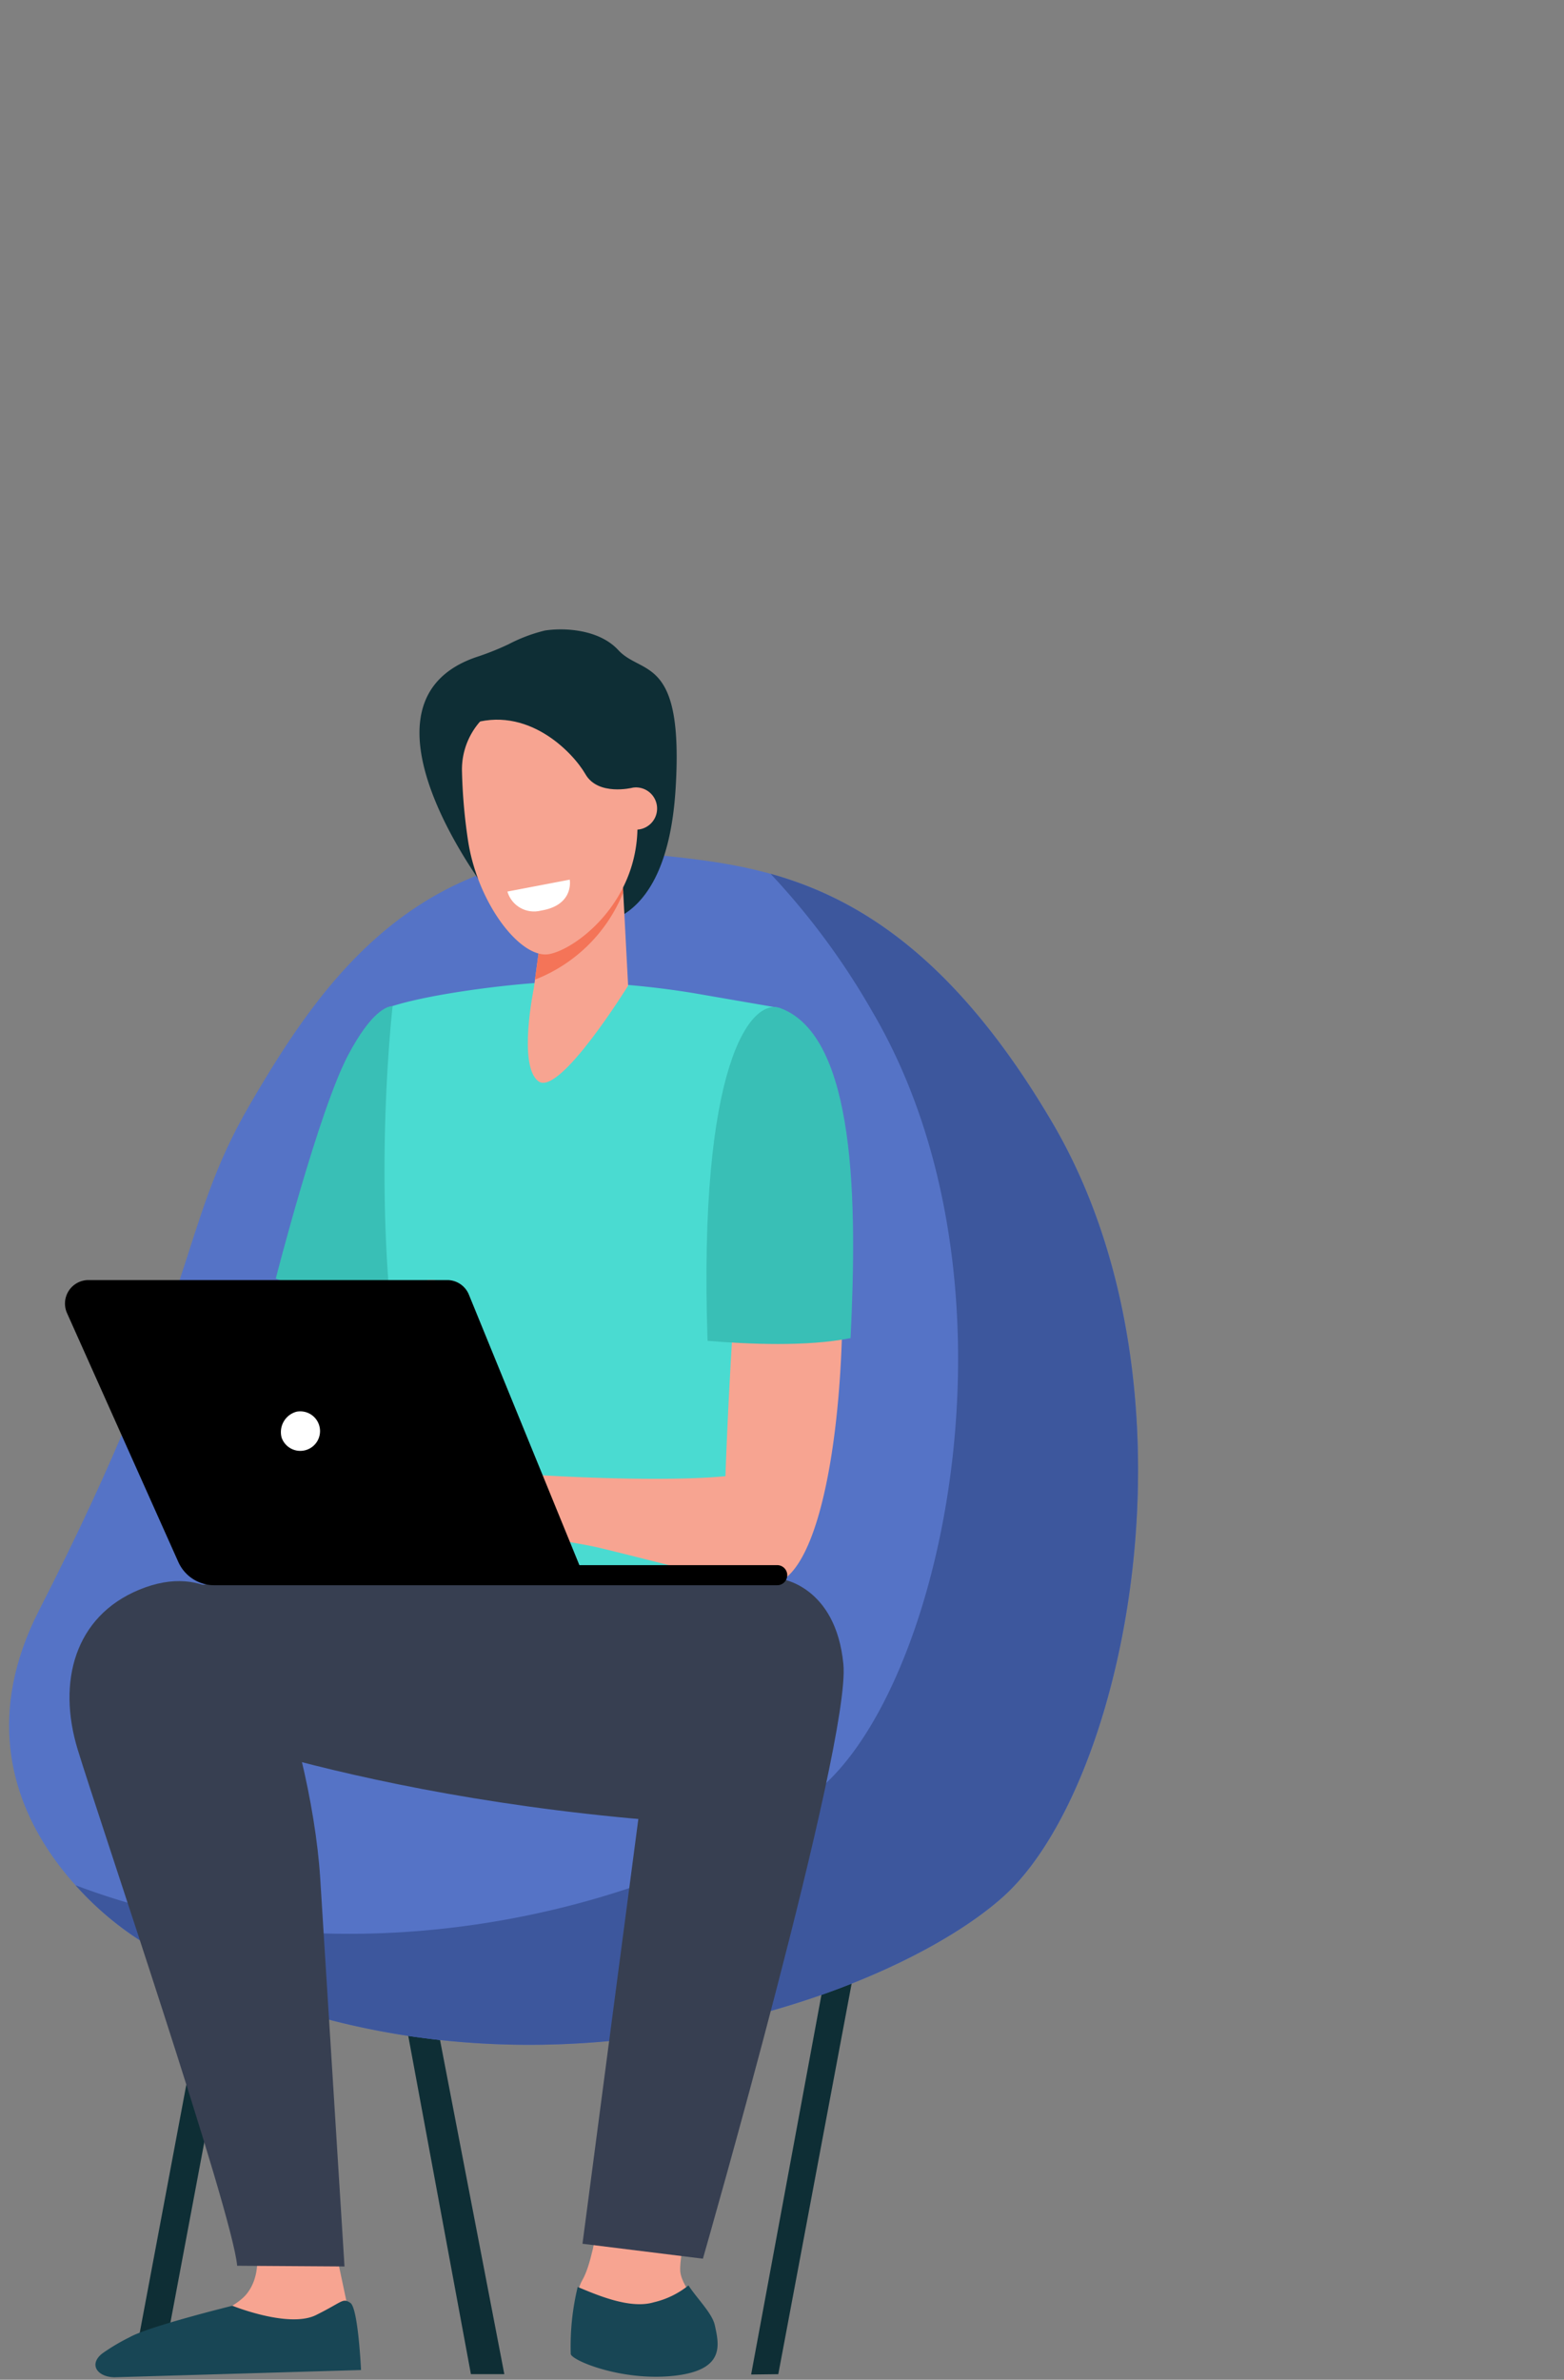 <svg xmlns="http://www.w3.org/2000/svg" xmlns:xlink="http://www.w3.org/1999/xlink" width="190" height="289" viewBox="0 0 190 289">
  <rect x="0" y="0" width="190" height="289" fill="#808080" stroke="none"/>
  <defs>
    <clipPath id="clip-path">
      <rect id="Rectángulo_343830" data-name="Rectángulo 343830" width="137.151" height="212.266" fill="none"/>
    </clipPath>
  </defs>
  <g id="Grupo_983058" data-name="Grupo 983058" transform="translate(0.349 -0.33)">
    <rect id="Rectángulo_343833" data-name="Rectángulo 343833" width="190" height="289" transform="translate(-0.349 0.33)" fill="none"/>
    <g id="Grupo_983053" data-name="Grupo 983053" transform="translate(0.754 76.762)">
      <path id="Trazado_657449" data-name="Trazado 657449" d="M345.713,516.628l-3.375-.642,14.584-77.621,3.375.642Z" transform="translate(-327.224 -305.093)" fill="#0e2e35"/>
      <path id="Trazado_657450" data-name="Trazado 657450" d="M267.673,516.982h4.06L256.6,438.366l-3.375.642Z" transform="translate(-211.568 -305.093)" fill="#0e2e35"/>
      <path id="Trazado_657451" data-name="Trazado 657451" d="M99.1,517.79l-3.3.04,14.505-78.3,3.375.642Z" transform="translate(-5.653 -305.901)" fill="#0e2e35"/>
      <g id="Grupo_983052" data-name="Grupo 983052">
        <g id="Grupo_983051" data-name="Grupo 983051" clip-path="url(#clip-path)">
          <path id="Trazado_657452" data-name="Trazado 657452" d="M78.716,89.344c13.366,1.437,30.662,2.951,48.027,32.519,18.978,32.316,8.988,80.587-5.991,94s-63.9,29.977-105.026,5.181c0,0-24.832-15.026-12.088-39.965,19.612-38.377,16.84-46.38,25.609-61.42S50.345,86.3,78.716,89.344" transform="translate(0 -61.948)" fill="#5573c6"/>
          <path id="Trazado_657453" data-name="Trazado 657453" d="M118.675,127.869C106.824,107.688,95,100.577,84.443,97.638a88.715,88.715,0,0,1,12.371,16.756c18.978,32.315,8.988,80.586-5.991,94C77.539,220.29,37.562,234.657,0,220.465a38.2,38.2,0,0,0,7.658,6.585c41.125,24.8,90.047,8.233,105.026-5.181s24.969-61.685,5.991-94" transform="translate(8.067 -67.954)" fill="#3d579d"/>
          <path id="Trazado_657454" data-name="Trazado 657454" d="M313.651,251.672l-3.435,10.341,10.47-4.132Z" transform="translate(-277.846 -175.159)" fill="#f79c8d"/>
          <path id="Trazado_657455" data-name="Trazado 657455" d="M290.074,150.451c-.7.029-2.61.669-5.407,5.955-3.572,6.75-8.792,27.14-8.792,27.14l15.582,5.8,2-4.256,3.3-32.765s-6.488-1.884-6.681-1.876" transform="translate(-243.476 -104.711)" fill="#39bfb6"/>
          <path id="Trazado_657456" data-name="Trazado 657456" d="M160.79,140.784c-4.455.006-15.48,1.306-20.6,2.941,0,0-3.759,32.308,3.384,56.858,1.6,5.5-1.323,22.781-1.323,22.781l46.17-.609s-5.47-41.789-3.409-48.538,2.11-30.274,2.11-30.274-.316-.049-10.373-1.788a104.51,104.51,0,0,0-15.962-1.37" transform="translate(-93.594 -97.983)" fill="#4adbd1"/>
          <path id="Trazado_657457" data-name="Trazado 657457" d="M172.948,609.652s-1.022,11.789-2.9,15.053.1,8.815.2,9.576,3.954,1.85,10.082,1.2,6.03-2.068,5.535-4.353-3.756-5.224-3.953-7.4,1.878-10.012,1.878-10.012Z" transform="translate(-100.372 -424.305)" fill="#f7a491"/>
          <path id="Trazado_657458" data-name="Trazado 657458" d="M178.462,378.748s-31.871-1.77-38.988,2.541,1.287,13.161,1.287,13.161,25.947,11.282,69.386,13.788c10.287.594,11.173-26.821,9.25-29.09s-40.934-.4-40.934-.4" transform="translate(-124.593 -263.097)" fill="#373f51"/>
          <path id="Trazado_657459" data-name="Trazado 657459" d="M180.52,672.48c6.311-.672,5.53-3.773,5.022-6.126-.319-1.474-2.129-3.211-3.208-4.854a10.519,10.519,0,0,1-4.222,2.052c-2.846.84-6.747-.823-9.233-1.865a30.5,30.5,0,0,0-.844,8.14c.1.784,6.175,3.324,12.485,2.652" transform="translate(-99.801 -460.39)" fill="#184655"/>
          <path id="Trazado_657460" data-name="Trazado 657460" d="M125.209,402.273c-1.273,9.635-7.578,57.6-7.578,57.6l14.629,1.814s17.989-62.609,17.067-72.186-7.656-10.382-7.656-10.382-13.091-2.356-16.462,23.151" transform="translate(-47.972 -263.822)" fill="#373f51"/>
          <path id="Trazado_657461" data-name="Trazado 657461" d="M171.779,162.871c-4.317-1.62-6.429,37.276-7.01,53.286-7.645.735-20.97.006-24.287-.243-1.561-.117-5.158-1.435-6.71-1.638a15.535,15.535,0,0,0-3.814-.181c-.287.05-8.255,3.309-8.937,4.023-.845.886-3.131,3.121-2.745,4.088s4.4-2.693,4.4-2.693l1.959-1.1c-2.439,2.383-7.092,5.522-6.422,6.664.654,1.115,4.851-2.07,7.842-4.241-2.566,2.318-5.753,6.465-5.019,7.111.66.581,4.286-4.22,8.161-5.6,1.436-.512,2.867.907,4,1.078a8.121,8.121,0,0,0,2.926.163l4.2-1.19c1.429.129,1.465.975,2.909,1.282,1.675.357,4.424.732,6.558,1.253,12.287,3,16.386,4.4,20.148,4.394,11.4-.007,12.056-62.627,1.854-66.454" transform="translate(-77.746 -113.32)" fill="#f7a491"/>
          <path id="Trazado_657462" data-name="Trazado 657462" d="M131.361,191.066c.809-16.4.69-36.611-8.5-40.06-3.627-1.36-10.021,6.821-8.871,40.393,4.908.405,12.112.731,17.374-.333" transform="translate(-29.135 -104.999)" fill="#39bfb6"/>
          <path id="Trazado_657463" data-name="Trazado 657463" d="M234.628,259.919h.937l14.087,34.618-.97-.148Z" transform="translate(-183.832 -180.898)" fill="#f79c8d"/>
          <path id="Trazado_657464" data-name="Trazado 657464" d="M330.594,642.821s1.276,4.092-1.009,6.8-11.783,5.362-13.029,6.827a4.108,4.108,0,0,0-1.152,2.714l26.656-.734-.29-8.05-1.227-5.786Z" transform="translate(-300.796 -447.39)" fill="#f7a491"/>
          <path id="Trazado_657465" data-name="Trazado 657465" d="M327.132,668.219s6.849,2.771,10.158,1.13,3.208-2.1,4.166-1.483,1.3,8.158,1.3,8.158l-29.974.881c-2.086-.048-3.14-1.584-1.446-2.9a24.418,24.418,0,0,1,3.268-1.943c2.345-1.345,12.528-3.844,12.528-3.844" transform="translate(-300.001 -464.639)" fill="#184655"/>
          <path id="Trazado_657466" data-name="Trazado 657466" d="M340.559,387.8c-2.06-4.336-6.746-9.98-14.991-6.581-7.863,3.243-9.974,11.212-7.493,19.373s18.814,56.133,19.383,62.729l13.041.086s-2.37-37.985-2.952-47.167c-.559-8.835-3.423-20.937-6.989-28.441" transform="translate(-309.751 -264.598)" fill="#373f51"/>
          <path id="Trazado_657467" data-name="Trazado 657467" d="M143.034,259.919h43.592a2.842,2.842,0,0,1,2.63,1.77l13.422,32.848H226.71a1.22,1.22,0,0,1,0,2.44h-68.4a4.775,4.775,0,0,1-4.356-2.829l-13.515-30.209a2.851,2.851,0,0,1,2.593-4.02" transform="translate(-133.396 -180.898)"/>
          <path id="Trazado_657468" data-name="Trazado 657468" d="M326.746,315.553a2.4,2.4,0,1,0,1.8-3.139,2.566,2.566,0,0,0-1.8,3.139" transform="translate(-293.638 -217.405)" fill="#fff"/>
          <path id="Trazado_657469" data-name="Trazado 657469" d="M191.344,3.341A33.369,33.369,0,0,0,195.2,1.8,19.358,19.358,0,0,1,199.6.14c2.433-.376,6.612-.125,8.92,2.378,2.875,3.119,7.985.563,6.955,16.9-1.165,18.491-11.447,16.462-11.7,16.148s-9.17-11.83-9.17-11.83-3.119,6.823-3.119,6.572-15.926-21.654-.144-26.968" transform="translate(-134.508 0)" fill="#0e2e35"/>
          <path id="Trazado_657470" data-name="Trazado 657470" d="M205.393,97.658l-.887,6.607s-1.988,9.519.57,11.354,10.878-11.625,10.878-11.625l-.879-16.742Z" transform="translate(-140.751 -60.726)" fill="#f7a491"/>
          <path id="Trazado_657471" data-name="Trazado 657471" d="M216.444,92.676a18.957,18.957,0,0,1-10.718,10.582l.753-5.6L216.16,87.25Z" transform="translate(-141.837 -60.724)" fill="#f47458"/>
          <path id="Trazado_657472" data-name="Trazado 657472" d="M210.18,27.068a8.811,8.811,0,0,0-10.147,8.91,67.034,67.034,0,0,0,.742,8.475C201.955,52.08,207.158,58.8,210.6,58.2s12.1-7.179,10.574-18.033c-.941-6.7-5.3-12.177-10.993-13.1" transform="translate(-145.014 -18.76)" fill="#f7a491"/>
          <path id="Trazado_657473" data-name="Trazado 657473" d="M192.06,66.649a2.565,2.565,0,1,0,1.949-3.468,2.837,2.837,0,0,0-1.949,3.468" transform="translate(-118.288 -43.951)" fill="#f7a491"/>
          <path id="Trazado_657474" data-name="Trazado 657474" d="M219.575,32.2s-4.16,1.034-5.7-1.642-7.065-8.45-14.082-6.056,6.175-5.821,6.737-5.821,7.3-.047,7.3-.047,5.193,4.272,5.38,4.742,1.684,5.586,1.684,5.586Z" transform="translate(-143.853 -12.966)" fill="#0e2e35"/>
          <path id="Trazado_657475" data-name="Trazado 657475" d="M234.57,99.971,227,101.418a3.369,3.369,0,0,0,4.07,2.311c4.081-.658,3.5-3.759,3.5-3.759" transform="translate(-166.46 -69.578)" fill="#fff"/>
        </g>
      </g>
    </g>
  </g>
</svg>

